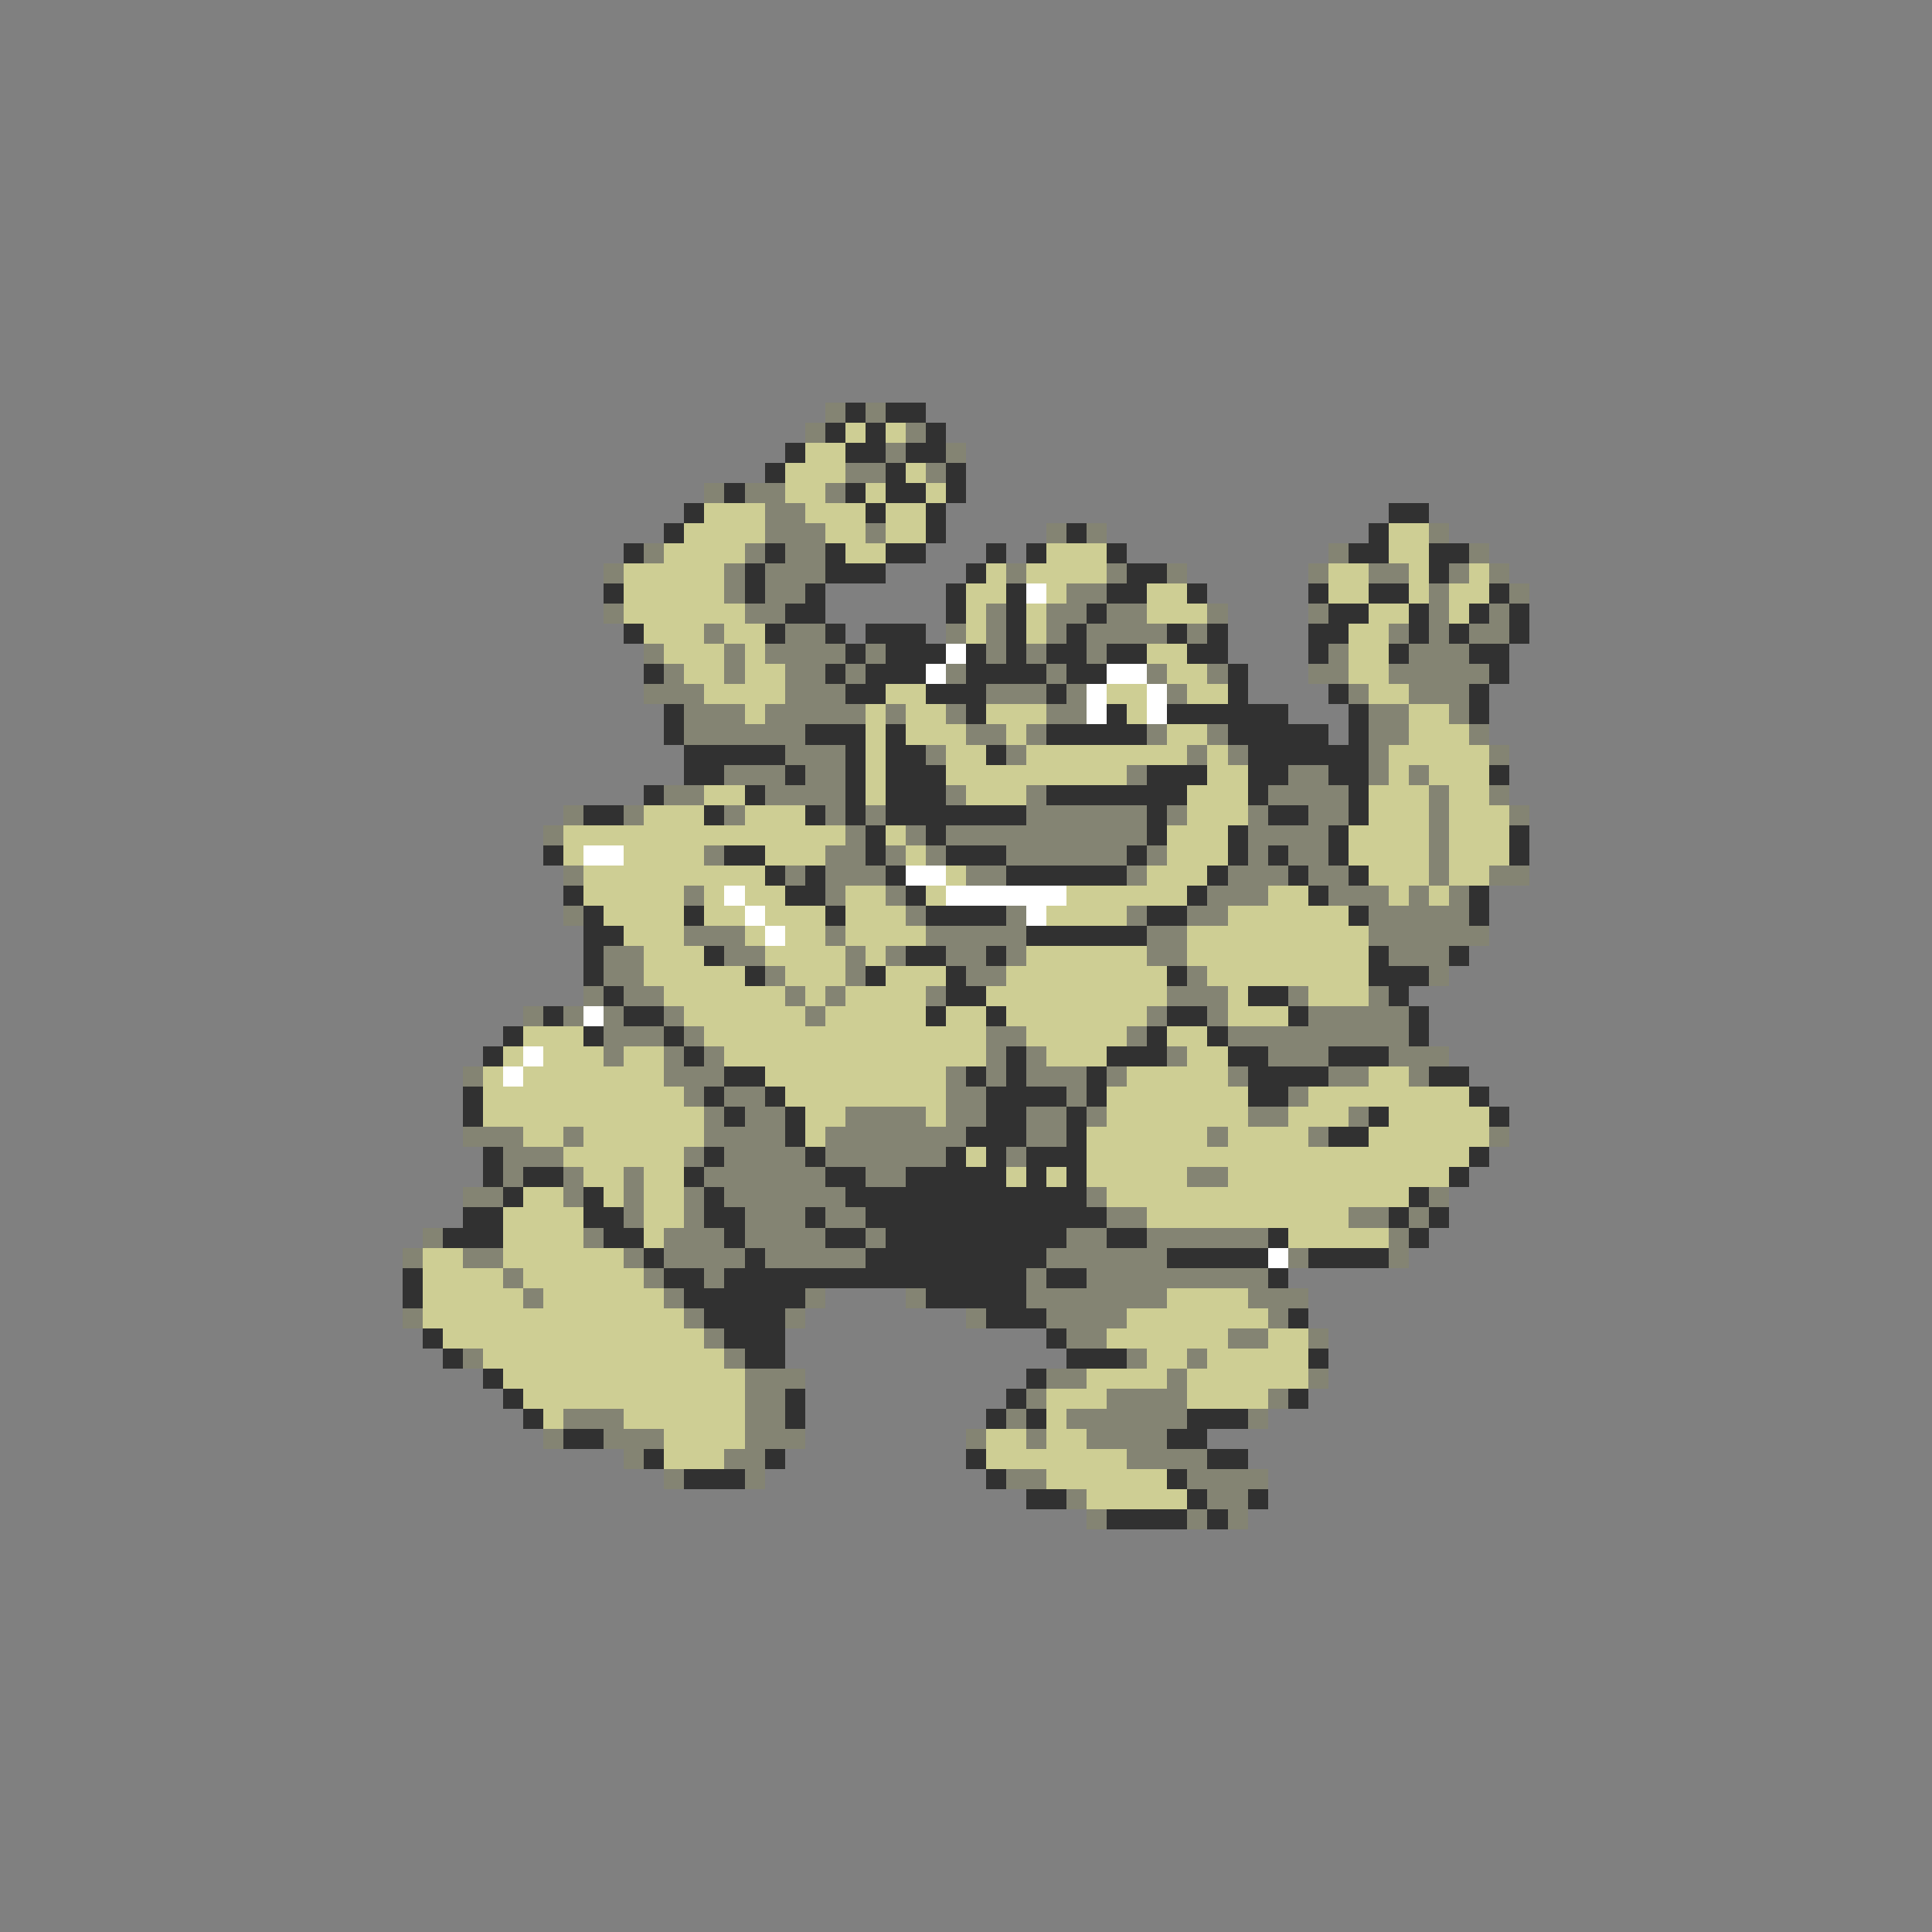 <svg xmlns="http://www.w3.org/2000/svg" viewBox="0 -0.5 96 96" shape-rendering="crispEdges">
<rect x="0" y="-0.5" width="96" height="96" fill="#808080" stroke="none"/>
<path stroke="#848473" d="M41 20h1M43 20h1M40 21h1M45 21h1M44 22h1M47 22h1M42 23h2M46 23h1M35 24h1M37 24h2M41 24h1M38 25h2M38 26h3M43 26h1M52 26h1M54 26h1M71 26h1M32 27h1M37 27h1M39 27h2M66 27h1M73 27h1M30 28h1M36 28h1M38 28h3M50 28h1M55 28h1M58 28h1M65 28h1M68 28h2M72 28h1M74 28h1M36 29h1M38 29h2M53 29h2M71 29h1M75 29h1M30 30h1M37 30h2M49 30h1M52 30h2M55 30h2M60 30h1M65 30h1M71 30h1M74 30h1M35 31h1M39 31h2M47 31h1M49 31h1M52 31h1M54 31h4M59 31h1M69 31h1M71 31h1M73 31h2M32 32h1M36 32h1M38 32h4M43 32h1M49 32h1M51 32h1M54 32h1M66 32h1M70 32h3M33 33h1M36 33h1M39 33h2M42 33h1M47 33h1M52 33h1M57 33h1M60 33h1M65 33h2M69 33h5M32 34h3M39 34h3M49 34h3M53 34h1M58 34h1M67 34h1M70 34h3M34 35h3M38 35h5M44 35h1M47 35h1M52 35h2M68 35h2M72 35h1M34 36h6M48 36h2M51 36h1M57 36h1M60 36h1M68 36h2M73 36h1M39 37h3M46 37h1M50 37h1M59 37h1M61 37h1M68 37h1M74 37h1M36 38h3M40 38h2M56 38h1M64 38h2M68 38h1M70 38h1M33 39h2M38 39h4M47 39h1M51 39h1M63 39h4M71 39h1M74 39h1M28 40h1M31 40h1M36 40h1M41 40h1M43 40h1M51 40h6M58 40h1M62 40h1M65 40h2M71 40h1M75 40h1M27 41h1M42 41h1M45 41h1M47 41h10M62 41h4M71 41h1M35 42h1M41 42h2M44 42h1M46 42h1M50 42h6M57 42h1M62 42h1M64 42h2M71 42h1M28 43h1M39 43h1M41 43h3M48 43h2M56 43h1M61 43h3M65 43h2M71 43h1M74 43h2M34 44h1M41 44h1M44 44h1M60 44h3M66 44h3M70 44h1M72 44h1M28 45h1M45 45h1M50 45h1M56 45h1M59 45h2M68 45h5M34 46h3M41 46h1M46 46h5M57 46h2M68 46h6M30 47h2M36 47h2M42 47h1M44 47h1M47 47h2M50 47h1M57 47h2M69 47h3M30 48h2M38 48h1M42 48h1M48 48h2M59 48h1M71 48h1M29 49h1M31 49h2M39 49h1M41 49h1M46 49h1M58 49h3M64 49h1M68 49h1M26 50h1M28 50h1M30 50h1M33 50h1M40 50h1M57 50h1M60 50h1M65 50h5M30 51h3M34 51h1M49 51h2M56 51h1M61 51h9M30 52h1M33 52h1M35 52h1M49 52h1M51 52h1M58 52h1M63 52h3M69 52h3M23 53h1M33 53h3M47 53h1M49 53h1M51 53h3M55 53h1M61 53h1M66 53h2M70 53h1M34 54h1M36 54h2M47 54h2M53 54h1M64 54h1M35 55h1M37 55h2M42 55h4M47 55h2M51 55h2M54 55h1M62 55h2M67 55h1M23 56h3M28 56h1M35 56h4M41 56h7M51 56h2M60 56h1M65 56h1M74 56h1M25 57h3M34 57h1M36 57h4M41 57h6M50 57h1M25 58h1M28 58h1M31 58h1M35 58h6M43 58h2M59 58h2M23 59h2M28 59h1M31 59h1M34 59h1M36 59h6M54 59h1M71 59h1M31 60h1M34 60h1M37 60h3M41 60h2M55 60h2M67 60h2M70 60h1M21 61h1M29 61h1M33 61h3M37 61h4M43 61h1M53 61h2M57 61h6M69 61h1M20 62h1M23 62h2M31 62h1M33 62h4M38 62h5M52 62h6M64 62h1M69 62h1M25 63h1M32 63h1M35 63h1M51 63h1M54 63h9M26 64h1M33 64h1M40 64h1M45 64h1M51 64h7M62 64h3M20 65h1M34 65h1M39 65h1M48 65h1M52 65h4M63 65h1M35 66h1M53 66h2M61 66h2M65 66h1M23 67h1M36 67h1M56 67h1M59 67h1M37 68h3M52 68h2M58 68h1M65 68h1M37 69h2M51 69h1M55 69h4M63 69h1M28 70h3M37 70h2M50 70h1M53 70h6M62 70h1M27 71h1M30 71h3M37 71h3M48 71h1M51 71h1M54 71h4M31 72h1M36 72h2M56 72h4M33 73h1M37 73h1M50 73h2M59 73h4M53 74h1M60 74h2M54 75h1M59 75h1M61 75h1" />
<path stroke="#313131" d="M42 20h1M44 20h2M41 21h1M43 21h1M46 21h1M39 22h1M42 22h2M45 22h2M38 23h1M44 23h1M47 23h1M36 24h1M42 24h1M44 24h2M47 24h1M34 25h1M43 25h1M46 25h1M69 25h2M33 26h1M46 26h1M53 26h1M68 26h1M31 27h1M38 27h1M41 27h1M44 27h2M49 27h1M51 27h1M55 27h1M67 27h2M71 27h2M37 28h1M41 28h3M48 28h1M56 28h2M71 28h1M30 29h1M37 29h1M40 29h1M47 29h1M50 29h1M55 29h2M59 29h1M65 29h1M68 29h2M74 29h1M39 30h2M47 30h1M50 30h1M54 30h1M66 30h2M70 30h1M73 30h1M75 30h1M31 31h1M38 31h1M41 31h1M43 31h3M50 31h1M53 31h1M58 31h1M60 31h1M65 31h2M70 31h1M72 31h1M75 31h1M42 32h1M44 32h3M48 32h1M50 32h1M52 32h2M55 32h2M59 32h2M65 32h1M69 32h1M73 32h2M32 33h1M41 33h1M43 33h3M48 33h4M53 33h2M61 33h1M74 33h1M42 34h2M46 34h3M52 34h1M61 34h1M66 34h1M73 34h1M33 35h1M48 35h1M55 35h1M58 35h6M67 35h1M73 35h1M33 36h1M40 36h3M44 36h1M52 36h5M61 36h5M67 36h1M34 37h5M42 37h1M44 37h2M49 37h1M62 37h6M34 38h2M39 38h1M42 38h1M44 38h3M57 38h3M62 38h2M66 38h2M74 38h1M32 39h1M37 39h1M42 39h1M44 39h3M52 39h7M62 39h1M67 39h1M29 40h2M35 40h1M40 40h1M42 40h1M44 40h7M57 40h1M63 40h2M67 40h1M43 41h1M46 41h1M57 41h1M61 41h1M66 41h1M75 41h1M27 42h1M36 42h2M43 42h1M47 42h3M56 42h1M61 42h1M63 42h1M66 42h1M75 42h1M38 43h1M40 43h1M44 43h1M50 43h6M60 43h1M64 43h1M67 43h1M28 44h1M39 44h2M45 44h1M59 44h1M65 44h1M73 44h1M29 45h1M34 45h1M41 45h1M46 45h4M57 45h2M67 45h1M73 45h1M29 46h2M51 46h6M29 47h1M35 47h1M45 47h2M49 47h1M68 47h1M72 47h1M29 48h1M37 48h1M43 48h1M47 48h1M58 48h1M68 48h3M30 49h1M47 49h2M62 49h2M69 49h1M27 50h1M31 50h2M46 50h1M49 50h1M58 50h2M64 50h1M70 50h1M25 51h1M29 51h1M33 51h1M57 51h1M60 51h1M70 51h1M24 52h1M34 52h1M50 52h1M55 52h3M61 52h2M66 52h3M36 53h2M48 53h1M50 53h1M54 53h1M62 53h4M71 53h2M23 54h1M35 54h1M38 54h1M49 54h4M54 54h1M62 54h2M73 54h1M23 55h1M36 55h1M39 55h1M49 55h2M53 55h1M68 55h1M74 55h1M39 56h1M48 56h3M53 56h1M66 56h2M24 57h1M35 57h1M40 57h1M47 57h1M49 57h1M51 57h3M73 57h1M24 58h1M26 58h2M34 58h1M41 58h2M45 58h5M51 58h1M53 58h1M72 58h1M25 59h1M29 59h1M35 59h1M42 59h12M70 59h1M23 60h2M29 60h2M35 60h2M40 60h1M43 60h12M69 60h1M71 60h1M22 61h3M30 61h2M36 61h1M41 61h2M44 61h9M55 61h2M63 61h1M70 61h1M32 62h1M37 62h1M43 62h9M58 62h5M65 62h4M20 63h1M33 63h2M36 63h15M52 63h2M63 63h1M20 64h1M34 64h6M46 64h5M35 65h4M49 65h3M64 65h1M21 66h1M36 66h3M52 66h1M22 67h1M37 67h2M53 67h3M65 67h1M24 68h1M51 68h1M25 69h1M39 69h1M50 69h1M64 69h1M26 70h1M39 70h1M49 70h1M51 70h1M59 70h3M28 71h2M58 71h2M32 72h1M38 72h1M48 72h1M60 72h2M34 73h3M49 73h1M58 73h1M51 74h2M59 74h1M62 74h1M55 75h4M60 75h1" />
<path stroke="#cece94" d="M42 21h1M44 21h1M40 22h2M39 23h3M45 23h1M39 24h2M43 24h1M46 24h1M35 25h3M40 25h3M44 25h2M34 26h4M41 26h2M44 26h2M69 26h2M33 27h4M42 27h2M52 27h3M69 27h2M31 28h5M49 28h1M51 28h4M66 28h2M70 28h1M73 28h1M31 29h5M48 29h2M52 29h1M57 29h2M66 29h2M70 29h1M72 29h2M31 30h6M48 30h1M51 30h1M57 30h3M68 30h2M72 30h1M32 31h3M36 31h2M48 31h1M51 31h1M67 31h2M33 32h3M37 32h1M57 32h2M67 32h2M34 33h2M37 33h2M58 33h2M67 33h2M35 34h4M44 34h2M55 34h2M59 34h2M68 34h2M37 35h1M43 35h1M45 35h2M49 35h3M56 35h1M70 35h2M43 36h1M45 36h3M50 36h1M58 36h2M70 36h3M43 37h1M47 37h2M51 37h8M60 37h1M69 37h5M43 38h1M47 38h9M60 38h2M69 38h1M71 38h3M35 39h2M43 39h1M48 39h3M59 39h3M68 39h3M72 39h2M32 40h3M37 40h3M59 40h3M68 40h3M72 40h3M28 41h14M44 41h1M58 41h3M67 41h4M72 41h3M28 42h1M31 42h4M38 42h3M45 42h1M58 42h3M67 42h4M72 42h3M29 43h9M47 43h1M57 43h3M68 43h3M72 43h2M29 44h5M35 44h1M37 44h2M42 44h2M46 44h1M53 44h6M63 44h2M69 44h1M71 44h1M30 45h4M35 45h2M38 45h3M42 45h3M52 45h4M61 45h6M31 46h3M37 46h1M39 46h2M42 46h4M59 46h9M32 47h3M38 47h4M43 47h1M51 47h6M59 47h9M32 48h5M39 48h3M44 48h3M50 48h8M60 48h8M33 49h6M40 49h1M42 49h4M49 49h9M61 49h1M65 49h3M34 50h6M41 50h5M47 50h2M50 50h7M61 50h3M26 51h3M35 51h14M51 51h5M58 51h2M25 52h1M27 52h3M31 52h2M36 52h13M52 52h3M59 52h2M24 53h1M26 53h7M38 53h9M56 53h5M68 53h2M24 54h10M39 54h8M55 54h7M65 54h8M24 55h11M40 55h2M46 55h1M55 55h7M64 55h3M69 55h5M26 56h2M29 56h6M40 56h1M54 56h6M61 56h4M68 56h6M28 57h6M48 57h1M54 57h19M29 58h2M32 58h2M50 58h1M52 58h1M54 58h5M61 58h11M26 59h2M30 59h1M32 59h2M55 59h15M25 60h4M32 60h2M57 60h10M25 61h4M32 61h1M64 61h5M21 62h2M25 62h6M21 63h4M26 63h6M21 64h5M27 64h6M58 64h4M21 65h13M56 65h7M22 66h13M55 66h6M63 66h2M24 67h12M57 67h2M60 67h5M25 68h12M54 68h4M59 68h6M26 69h11M52 69h3M59 69h4M27 70h1M31 70h6M52 70h1M33 71h4M49 71h2M52 71h2M33 72h3M49 72h7M52 73h6M54 74h5" />
<path stroke="#ffffff" d="M51 29h1M47 32h1M46 33h1M55 33h2M54 34h1M57 34h1M54 35h1M57 35h1M29 42h2M45 43h2M36 44h1M47 44h6M37 45h1M51 45h1M38 46h1M29 50h1M26 52h1M25 53h1M63 62h1" />
</svg>